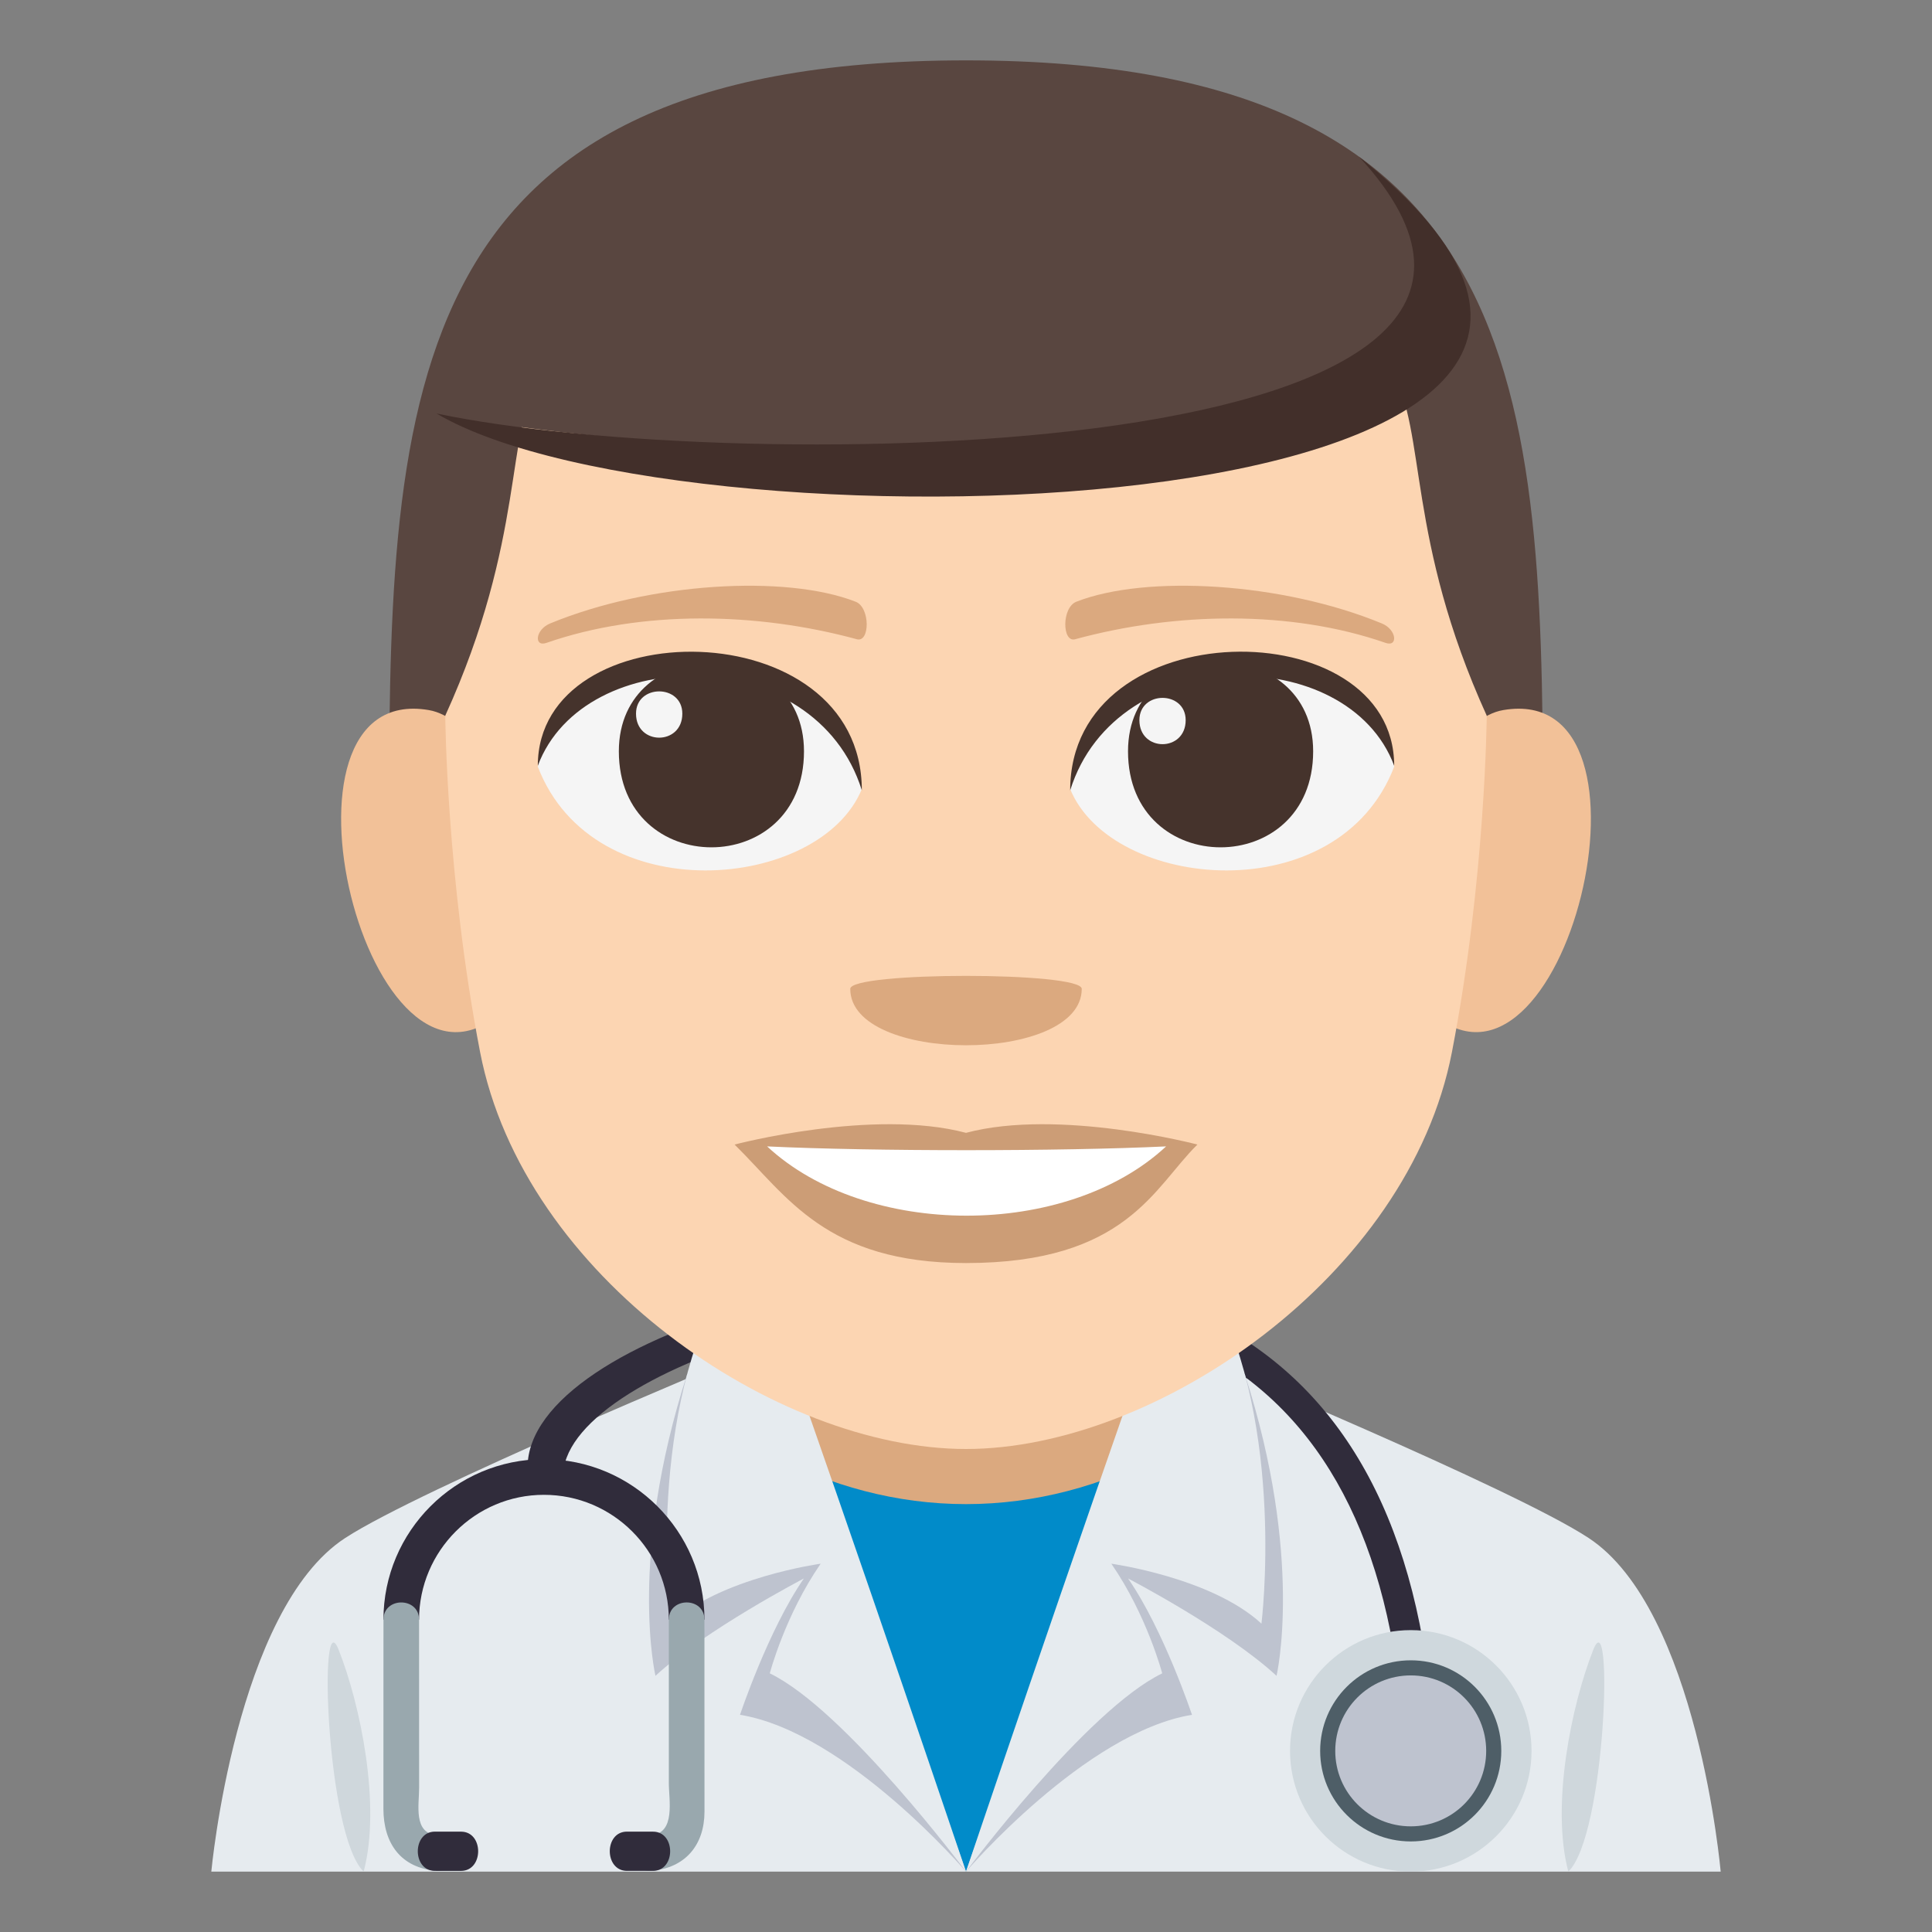 <?xml version="1.0" encoding="utf-8"?>
<!-- Generator: Adobe Illustrator 15.0.0, SVG Export Plug-In . SVG Version: 6.00 Build 0)  -->
<!DOCTYPE svg PUBLIC "-//W3C//DTD SVG 1.1//EN" "http://www.w3.org/Graphics/SVG/1.1/DTD/svg11.dtd">
<svg version="1.1" id="Layer_1" xmlns="http://www.w3.org/2000/svg" xmlns:xlink="http://www.w3.org/1999/xlink" x="0px" y="0px"
	 width="64px" height="64px" viewBox="0 0 64 64" enable-background="new 0 0 64 64" xml:space="preserve">
<rect x="0" y="0" width="64" height="64" fill="#808080" stroke="none"/>
<path fill="#E6EBEF" d="M11.434,50.949c2.5-1.629,12.877-5.934,12.877-5.934H39.77c0,0,10.367,4.295,12.854,5.932
	C56.238,53.318,57,62,57,62H7C7,62,7.805,53.311,11.434,50.949"/>
<path fill="#CFD7DC" d="M12.047,62c0.582-2.188-0.104-5.516-0.828-7.348C10.545,52.945,10.799,60.797,12.047,62"/>
<path fill="#CFD7DC" d="M51.953,62c-0.582-2.188,0.102-5.516,0.826-7.348C53.453,52.945,53.199,60.797,51.953,62"/>
<path fill="#302C3B" d="M46.24,55.076c-0.881-5.748-3.566-9.465-7.982-11.047c-7.158-2.563-19.344,1.193-19.6,4.758l-1.182-0.177
	c0-4.458,13.598-8.215,21.119-5.522c4.789,1.715,7.693,5.697,8.633,11.837L46.24,55.076z"/>
<path fill="#CFD8DD" d="M46.734,54c2.207,0,4,1.793,4,4.001S48.941,62,46.734,62c-2.209,0-4-1.791-4-3.999S44.525,54,46.734,54"/>
<path fill="#4E5E67" d="M46.734,55c1.658,0,2.998,1.342,2.998,3.002c0,1.656-1.34,2.998-2.998,2.998s-3.002-1.342-3.002-2.998
	C43.732,56.342,45.076,55,46.734,55"/>
<path fill="#BEC3CF" d="M46.734,55.5c1.381,0,2.498,1.119,2.498,2.502c0,1.381-1.117,2.498-2.498,2.498
	c-1.383,0-2.502-1.117-2.502-2.498C44.232,56.619,45.352,55.5,46.734,55.5"/>
<rect x="24.742" y="41" fill="#DBA97F" width="14.514" height="10.535"/>
<path fill="#018BC9" d="M38.5,48.168c-1.994,1.055-4.201,1.658-6.5,1.658c-2.297,0-4.506-0.604-6.5-1.66L32,62L38.5,48.168z"/>
<path fill="#BEC3CF" d="M22.764,45.516c-1.969,6.102-1.051,9.998-1.051,9.998c1.658-1.531,4.916-3.223,4.916-3.225
	c-1.18,1.709-2.115,4.516-2.115,4.516C28.051,57.383,32,62,32,62S26.504,45.764,22.764,45.516z"/>
<path fill="#E6EBEF" d="M25.223,42.363c0,0-0.971-0.412-1.385,0.359c-2.436,4.582-1.625,11.063-1.625,11.063
	c1.658-1.531,4.971-1.984,4.973-1.986c-1.182,1.709-1.686,3.633-1.686,3.633C27.998,56.639,32,62,32,62S28.66,52.086,25.223,42.363z
	"/>
<path fill="#BEC3CF" d="M41.234,45.516c1.969,6.102,1.053,9.998,1.053,9.998c-1.658-1.531-4.916-3.223-4.918-3.225
	c1.182,1.709,2.117,4.516,2.117,4.516C35.949,57.383,32,62,32,62S37.494,45.764,41.234,45.516z"/>
<path fill="#E6EBEF" d="M38.777,42.363c0,0,0.971-0.412,1.385,0.359c2.436,4.582,1.625,11.063,1.625,11.063
	c-1.658-1.531-4.973-1.984-4.973-1.986c1.18,1.709,1.686,3.633,1.686,3.633C36,56.639,32,62,32,62S35.34,52.086,38.777,42.363z"/>
<path fill="#302C3B" d="M23.336,53.654h-1.18c-0.002-2.281-1.855-4.136-4.137-4.136c-2.279-0.001-4.135,1.855-4.137,4.136h-1.18
	c0-2.93,2.385-5.316,5.316-5.317S23.338,50.725,23.336,53.654"/>
<path fill="#99A8AE" d="M12.703,53.654l-0.002,6.268c0.002,1.135,0.572,1.963,1.773,2.051c0.762,0.056,0.754-1.127-0.002-1.182
	c-0.789-0.058-0.588-1.01-0.588-1.564l-0.002-5.572C13.885,52.893,12.701,52.893,12.703,53.654"/>
<path fill="#99A8AE" d="M22.156,53.654v5.402c-0.002,0.566,0.236,1.674-0.59,1.734c-0.756,0.055-0.762,1.237,0,1.182
	c1.129-0.082,1.77-0.852,1.771-1.956l-0.002-6.362C23.338,52.892,22.156,52.893,22.156,53.654"/>
<path fill="#302C3B" d="M15.271,61.976l-0.863-0.001c-0.758,0-0.756-1.301,0-1.3l0.863,0.001
	C16.029,60.674,16.029,61.975,15.271,61.976z"/>
<path fill="#302C3B" d="M21.631,61.975H20.77c-0.76,0-0.76-1.3-0.002-1.3l0.863,0.001C22.389,60.675,22.389,61.975,21.631,61.975z"
	/>
<path fill="#594640" d="M32,2C12.891,2,12.887,13.498,12.887,27.875h38.227C51.113,13.498,51.109,2,32,2z"/>
<path fill="#F2C198" d="M16.682,33.464c2.07-1.926,0.19-9.488-2.479-9.942C8.498,22.548,12.215,37.623,16.682,33.464z"/>
<path fill="#F2C198" d="M47.319,33.464c-2.07-1.926-0.191-9.488,2.479-9.942C55.501,22.548,51.787,37.621,47.319,33.464z"/>
<path fill="#FCD5B2" d="M32,9.667c-19.963,0-11.92,2.312-17.25,14.04c0,0,0.039,5.377,1.154,11.146C17.344,42.289,25.713,48,32,48
	c6.289,0,14.657-5.711,16.097-13.147c1.116-5.769,1.153-11.146,1.153-11.146C43.921,11.979,51.965,9.667,32,9.667z"/>
<path fill="#F5F5F5" d="M46.184,25.398c-1.847,4.811-9.357,4.105-10.733,0.741C36.495,20.734,45.168,20.272,46.184,25.398z"/>
<path fill="#45332C" d="M37.367,24.888c0,4.241,6.133,4.241,6.133,0C43.5,20.95,37.367,20.95,37.367,24.888z"/>
<path fill="#45332C" d="M46.184,25.365c0-5.165-10.733-5.165-10.733,0.816C36.983,21.275,44.65,21.275,46.184,25.365z"/>
<path fill="#F5F5F5" d="M17.816,25.398c1.848,4.811,9.359,4.105,10.733,0.741C27.505,20.734,18.833,20.272,17.816,25.398z"/>
<path fill="#45332C" d="M26.633,24.888c0,4.241-6.133,4.241-6.133,0C20.5,20.95,26.633,20.95,26.633,24.888z"/>
<path fill="#45332C" d="M17.816,25.365c0-5.163,10.733-5.163,10.733,0.814C27.018,21.275,19.35,21.275,17.816,25.365z"/>
<path fill="#F5F5F5" d="M37.744,23.856c0,1.061,1.533,1.061,1.533,0C39.277,22.872,37.744,22.872,37.744,23.856z"/>
<path fill="#F5F5F5" d="M22.603,23.641c0,1.06-1.534,1.06-1.534,0C21.068,22.657,22.603,22.657,22.603,23.641z"/>
<path fill="#CC9D76" d="M32,37.527c-3.089-0.821-7.666,0.388-7.666,0.388c1.743,1.709,3.021,3.925,7.666,3.925
	c5.323,0,6.227-2.517,7.666-3.925C39.666,37.915,35.084,36.706,32,37.527z"/>
<path fill="#FFFFFF" d="M25.412,37.976c3.281,3.051,9.916,3.068,13.217,0C35.128,38.142,28.937,38.144,25.412,37.976z"/>
<path fill="#DBA97F" d="M45.774,20.652c-3.294-1.359-7.804-1.625-10.119-0.719c-0.488,0.191-0.474,1.361-0.041,1.243
	c3.319-0.904,7.14-0.973,10.284,0.12C46.32,21.444,46.27,20.854,45.774,20.652z"/>
<path fill="#DBA97F" d="M18.226,20.652c3.294-1.359,7.803-1.625,10.119-0.719c0.488,0.191,0.474,1.361,0.041,1.243
	c-3.319-0.904-7.141-0.973-10.283,0.12C17.68,21.444,17.73,20.854,18.226,20.652z"/>
<path fill="#594640" d="M47.265,7.905c7.12,9.765-25.929,7.218-32.804,5.793C14.461,13.698,24.557-0.072,47.265,7.905z"/>
<path fill="#422F2A" d="M14.461,13.698c9.873,2.078,40.059,1.79,30.558-8.507C60.509,17.549,22.82,18.649,14.461,13.698z"/>
<path fill="#DBA97F" d="M35.834,32.757c0,2.492-7.668,2.492-7.668,0C28.166,32.184,35.834,32.184,35.834,32.757z"/>
</svg>
